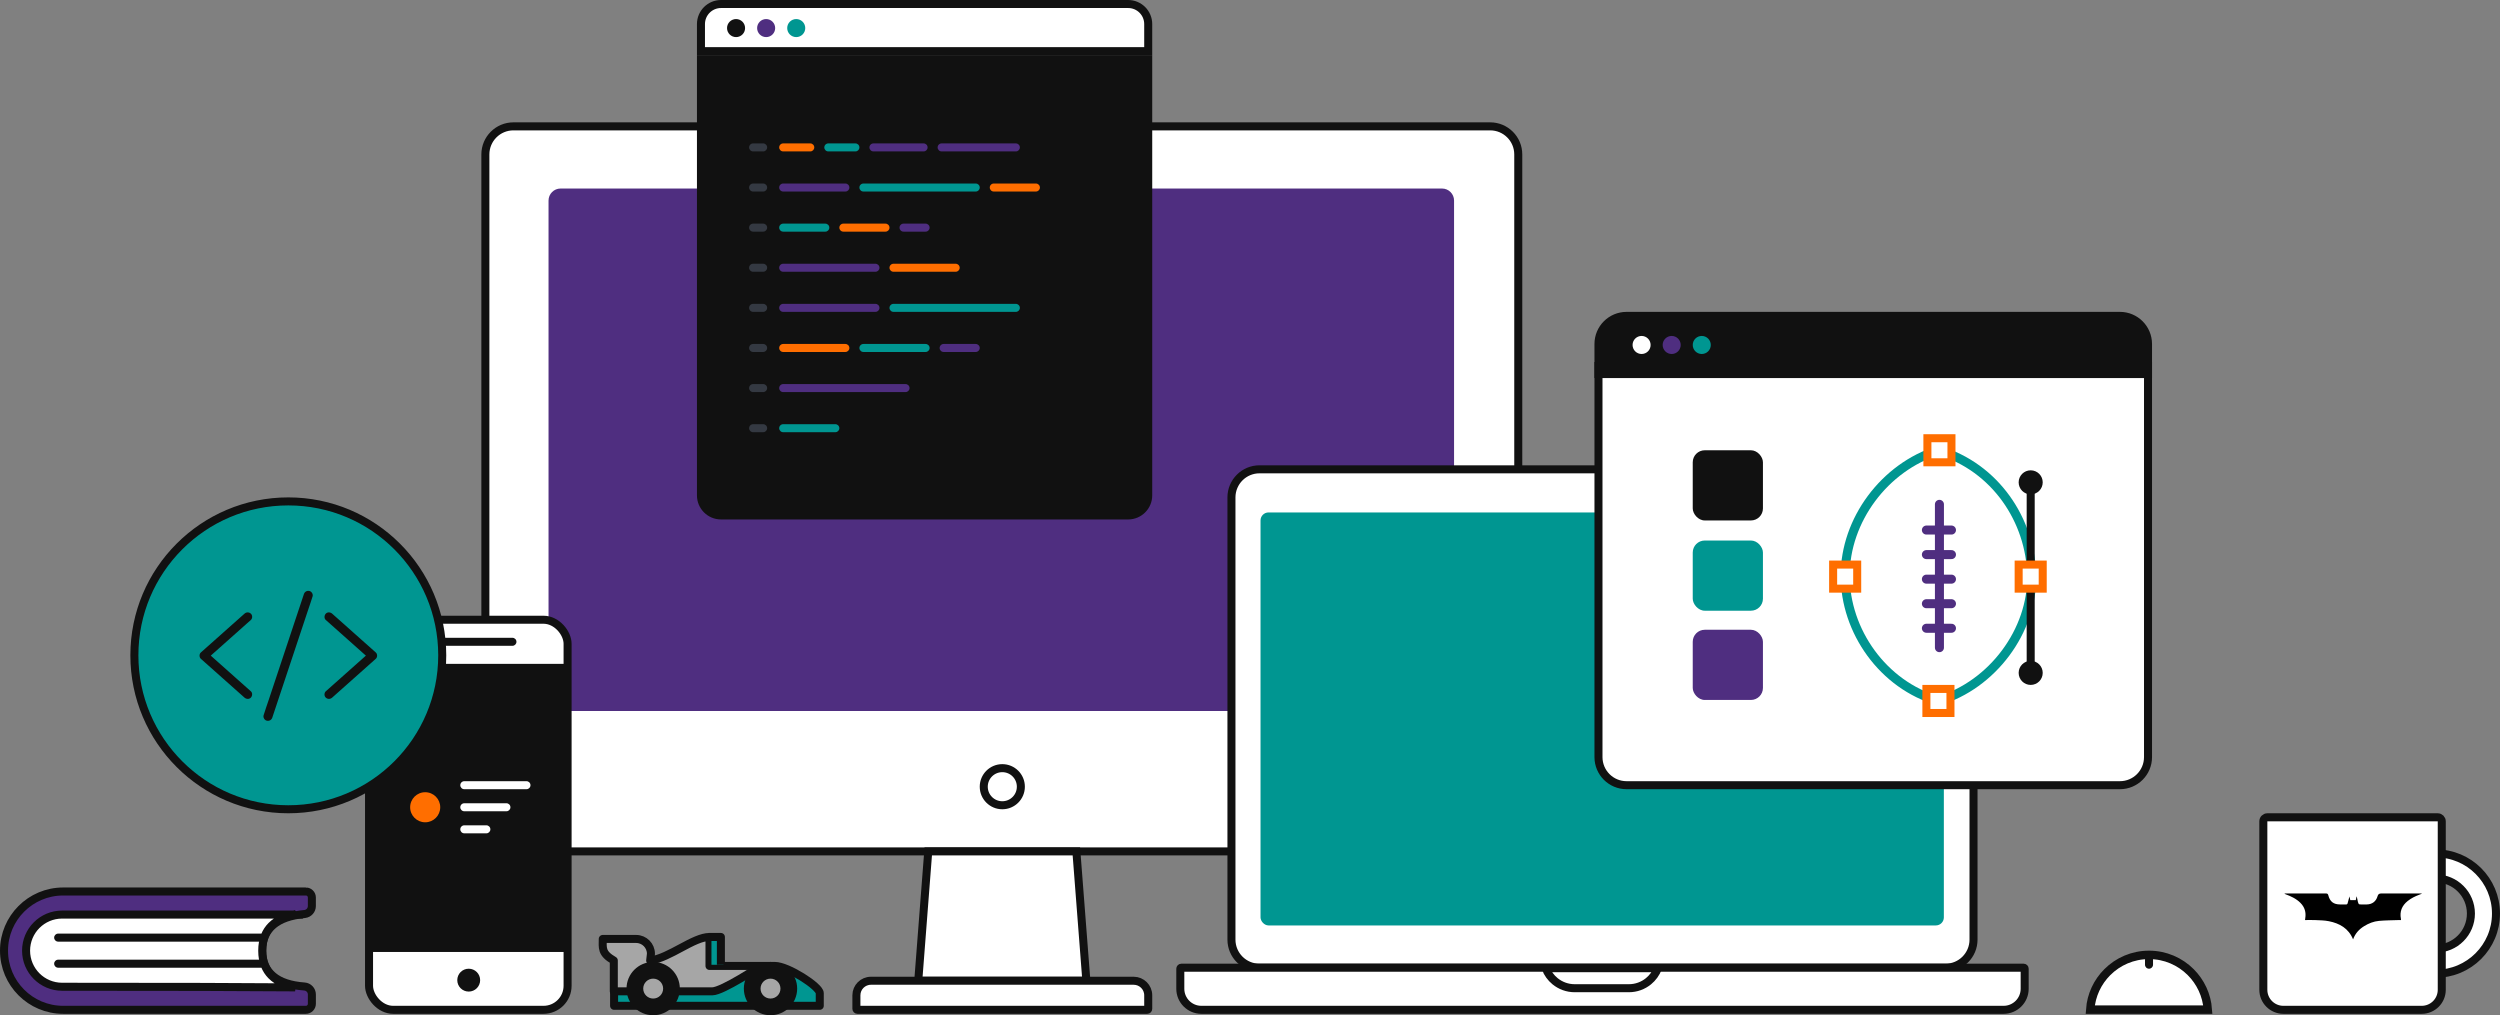 <svg id="ewe9y8UgtV11" xmlns="http://www.w3.org/2000/svg" xmlns:xlink="http://www.w3.org/1999/xlink" viewBox="0 0 2493 1012.41" shape-rendering="geometricPrecision" text-rendering="geometricPrecision"><rect x="0" y="0" width="2493" height="1012.41" fill="#808080" stroke="none"/><g><g><g><path d="M1485.99,126h-973.98c-7.74,0-14.74,3.13-19.8,8.2-5.07,5.07-8.2,12.07-8.2,19.8v667.01c0,7.73,3.14,14.73,8.21,19.79c5.07,5.07,12.07,8.2,19.8,8.2h973.99c7.74,0,14.74-3.13,19.8-8.2c5.07-5.07,8.2-12.07,8.2-19.8v-667.01c0-7.73-3.14-14.73-8.21-19.79-5.07-5.07-12.07-8.2-19.8-8.2Z" fill="#fff" fill-rule="evenodd" stroke="#111" stroke-width="8"/><path d="M1438.01,188h-879.02c-3.31,0-6.31,1.34-8.48,3.52-2.17,2.17-3.51,5.17-3.51,8.49v496.99c0,3.31,1.34,6.32,3.51,8.49s5.17,3.52,8.48,3.52h879.01c3.31,0,6.31-1.34,8.48-3.52c2.17-2.17,3.51-5.17,3.51-8.49v-496.99c0-3.31-1.34-6.32-3.51-8.49s-5.17-3.52-8.48-3.52Z" fill="#4f2e80" fill-rule="evenodd"/><path d="M1073.35,849h-147.7l-9.97,129h167.64l-9.97-129Z" fill="#fff" fill-rule="evenodd" stroke="#111" stroke-width="8"/><path d="M1144,1007h-289c-.28,0-.53-.11-.71-.29s-.29-.44-.29-.72v-13.49c0-4,1.62-7.63,4.25-10.25s6.25-4.25,10.26-4.25h261.99c4,0,7.63,1.62,10.26,4.25c2.62,2.62,4.25,6.25,4.25,10.25v13.49c0,.28-.11.53-.29.72-.18.18-.43.29-.71.29Z" fill="#fff" fill-rule="evenodd" stroke="#111" stroke-width="8"/><circle r="18.5" transform="translate(999.5 784.5)" fill="none" stroke="#111" stroke-width="8"/><g><rect width="198" height="389" rx="24" ry="24" transform="translate(368 618)" fill="#fff" stroke="#111" stroke-width="8"/><path d="M566,662h-198v287.3h198v-287.3Z" fill="#111" fill-rule="evenodd"/><path d="M424,636h87c2.21,0,4,1.79,4,4v0c0,2.21-1.79,4-4,4h-87c-2.21,0-4-1.79-4-4v0c0-2.21,1.79-4,4-4Z" fill="#111" fill-rule="evenodd"/><path d="M467.4,966v0c6.3,0,11.4,5.1,11.4,11.4v0c0,6.3-5.1,11.4-11.4,11.4v0c-6.3,0-11.4-5.1-11.4-11.4v0c0-6.3,5.1-11.4,11.4-11.4Z" fill="#111" fill-rule="evenodd"/><g mask="url(#ewe9y8UgtV126)"><g id="ewe9y8UgtV116"><path d="M463,779h62c2.21,0,4,1.79,4,4v0c0,2.21-1.79,4-4,4h-62c-2.21,0-4-1.79-4-4v0c0-2.21,1.79-4,4-4Z" fill="#fff" fill-rule="evenodd"/><path d="M463,801h42c2.21,0,4,1.79,4,4v0c0,2.21-1.79,4-4,4h-42c-2.21,0-4-1.79-4-4v0c0-2.21,1.79-4,4-4Z" fill="#fff" fill-rule="evenodd"/><path d="M463,823h22c2.21,0,4,1.79,4,4v0c0,2.21-1.79,4-4,4h-22c-2.21,0-4-1.79-4-4v0c0-2.21,1.79-4,4-4Z" fill="#fff" fill-rule="evenodd"/><circle r="15" transform="translate(424 805)" fill="#ff6e00"/></g><g id="ewe9y8UgtV121" transform="translate(0 163.67)"><path d="M463,779h62c2.21,0,4,1.79,4,4v0c0,2.21-1.79,4-4,4h-62c-2.21,0-4-1.79-4-4v0c0-2.21,1.79-4,4-4Z" fill="#fff" fill-rule="evenodd"/><path d="M463,801h42c2.21,0,4,1.79,4,4v0c0,2.21-1.79,4-4,4h-42c-2.21,0-4-1.79-4-4v0c0-2.21,1.79-4,4-4Z" fill="#fff" fill-rule="evenodd"/><path d="M463,823h22c2.21,0,4,1.79,4,4v0c0,2.21-1.79,4-4,4h-22c-2.21,0-4-1.79-4-4v0c0-2.21,1.79-4,4-4Z" fill="#fff" fill-rule="evenodd"/><circle r="15" transform="translate(424 805)" fill="#ff6e00"/></g><mask id="ewe9y8UgtV126" mask-type="luminance" x="-150%" y="-150%" height="400%" width="400%"><rect width="330.636" height="447.205" rx="0" ry="0" transform="matrix(.529 0 0 0.599 380.053 673.5)" fill="#d2dbed" stroke-width="0"/></mask></g></g><circle r="153.5" transform="translate(287.5 653.5)" fill="#009691" stroke="#111" stroke-width="8" stroke-miterlimit="10"/><path d="M1940.01,468h-684.02c-7.73,0-14.73,3.13-19.79,8.2s-8.2,12.07-8.2,19.8v441c0,7.73,3.13,14.73,8.2,19.8s12.06,8.2,19.79,8.2h684.02c7.73,0,14.73-3.13,19.79-8.2s8.2-12.07,8.2-19.8v-441c0-7.73-3.13-14.73-8.2-19.8s-12.06-8.2-19.79-8.2Z" fill="#fff" fill-rule="evenodd" stroke="#111" stroke-width="8"/><path d="M2018.01,965h-840.02c-.27,0-.52.11-.7.29s-.29.43-.29.71v20c0,5.8,2.35,11.05,6.15,14.85s9.05,6.15,14.86,6.15h799.99c5.8,0,11.05-2.35,14.85-6.15s6.15-9.05,6.15-14.85v-20c0-.28-.11-.53-.29-.71s-.42-.29-.7-.29Z" fill="#fff" fill-rule="evenodd" stroke="#111" stroke-width="8"/><path d="M1653.29,965.45h-111.98c1.95,5.14,5.22,9.62,9.4,13.03c5.34,4.36,12.16,6.97,19.58,6.97h54.01c7.43,0,14.24-2.61,19.58-6.97c4.18-3.41,7.45-7.89,9.4-13.03Z" fill="#fff" fill-rule="evenodd" stroke="#111" stroke-width="8"/><rect width="681.41" height="411.85" rx="8" ry="8" transform="translate(1257 511)" fill="#009691"/><g><circle r="5" transform="translate(977 197)" fill="#293347"/><path d="M1145,59h-446v435c0,5.53,2.24,10.52,5.86,14.14s8.62,5.86,14.15,5.86h405.98c5.53,0,10.53-2.24,14.15-5.86s5.86-8.62,5.86-14.14v-435Z" fill="#111" fill-rule="evenodd" stroke="#111" stroke-width="8"/><path d="M1124.99,4h-405.98c-5.53,0-10.53,2.24-14.15,5.86s-5.86,8.62-5.86,14.15v27h446v-27.01c0-5.52-2.24-10.52-5.86-14.14s-8.62-5.86-14.15-5.86Z" fill="#fff" fill-rule="evenodd" stroke="#111" stroke-width="8"/><circle r="9" transform="translate(734 28)" fill="#111"/><circle r="9" transform="translate(764 28)" fill="#4f2e80"/><circle r="9" transform="translate(794 28)" fill="#009691"/><g mask="url(#ewe9y8UgtV197)"><g id="ewe9y8UgtV141"><path style="isolation:isolate" d="M751,343h10c2.21,0,4,1.79,4,4v0c0,2.21-1.79,4-4,4h-10c-2.21,0-4-1.79-4-4v0c0-2.21,1.79-4,4-4Z" opacity="0.54" fill="#535b6b" fill-rule="evenodd"/><path style="isolation:isolate" d="M751,143h10c2.21,0,4,1.79,4,4v0c0,2.21-1.79,4-4,4h-10c-2.21,0-4-1.79-4-4v0c0-2.21,1.79-4,4-4Z" opacity="0.54" fill="#535b6b" fill-rule="evenodd"/><path d="M781,143h27c2.21,0,4,1.79,4,4s-1.79,4-4,4h-27c-2.21,0-4-1.79-4-4s1.79-4,4-4Z" fill="#ff6e00" fill-rule="evenodd"/><path d="M826,143h27c2.21,0,4,1.79,4,4s-1.79,4-4,4h-27c-2.21,0-4-1.79-4-4s1.79-4,4-4Z" fill="#009691" fill-rule="evenodd"/><path d="M871,143h50c2.21,0,4,1.79,4,4s-1.79,4-4,4h-50c-2.21,0-4-1.79-4-4s1.79-4,4-4Z" fill="#4f2e80" fill-rule="evenodd"/><path d="M939,143h74c2.21,0,4,1.79,4,4s-1.79,4-4,4h-74c-2.21,0-4-1.79-4-4s1.79-4,4-4Z" fill="#4f2e80" fill-rule="evenodd"/><path style="isolation:isolate" d="M751,183h10c2.21,0,4,1.79,4,4v0c0,2.21-1.79,4-4,4h-10c-2.21,0-4-1.79-4-4v0c0-2.21,1.79-4,4-4Z" opacity="0.54" fill="#535b6b" fill-rule="evenodd"/><path style="isolation:isolate" d="M751,223h10c2.21,0,4,1.79,4,4v0c0,2.21-1.79,4-4,4h-10c-2.21,0-4-1.79-4-4v0c0-2.21,1.79-4,4-4Z" opacity="0.54" fill="#535b6b" fill-rule="evenodd"/><path style="isolation:isolate" d="M751,263h10c2.21,0,4,1.79,4,4v0c0,2.21-1.79,4-4,4h-10c-2.21,0-4-1.79-4-4v0c0-2.21,1.79-4,4-4Z" opacity="0.54" fill="#535b6b" fill-rule="evenodd"/><path style="isolation:isolate" d="M751,303h10c2.21,0,4,1.79,4,4v0c0,2.21-1.79,4-4,4h-10c-2.21,0-4-1.79-4-4v0c0-2.21,1.79-4,4-4Z" opacity="0.54" fill="#535b6b" fill-rule="evenodd"/><path style="isolation:isolate" d="M751,383h10c2.21,0,4,1.79,4,4v0c0,2.21-1.79,4-4,4h-10c-2.21,0-4-1.79-4-4v0c0-2.21,1.79-4,4-4Z" opacity="0.54" fill="#535b6b" fill-rule="evenodd"/><path style="isolation:isolate" d="M751,423h10c2.21,0,4,1.79,4,4v0c0,2.21-1.79,4-4,4h-10c-2.21,0-4-1.79-4-4v0c0-2.21,1.79-4,4-4Z" opacity="0.54" fill="#535b6b" fill-rule="evenodd"/><path d="M781,183h62c2.21,0,4,1.79,4,4v0c0,2.21-1.79,4-4,4h-62c-2.21,0-4-1.79-4-4v0c0-2.21,1.79-4,4-4Z" fill="#4f2e80" fill-rule="evenodd"/><path d="M861,183h112c2.21,0,4,1.79,4,4v0c0,2.21-1.79,4-4,4h-112c-2.21,0-4-1.79-4-4v0c0-2.21,1.79-4,4-4Z" fill="#009691" fill-rule="evenodd"/><path d="M991,183h42c2.21,0,4,1.79,4,4v0c0,2.21-1.79,4-4,4h-42c-2.21,0-4-1.79-4-4v0c0-2.21,1.79-4,4-4Z" fill="#ff6e00" fill-rule="evenodd"/><path d="M781,223h42c2.21,0,4,1.79,4,4v0c0,2.21-1.79,4-4,4h-42c-2.21,0-4-1.79-4-4v0c0-2.21,1.79-4,4-4Z" fill="#009691" fill-rule="evenodd"/><path d="M841,223h42c2.21,0,4,1.79,4,4v0c0,2.21-1.79,4-4,4h-42c-2.21,0-4-1.79-4-4v0c0-2.21,1.79-4,4-4Z" fill="#ff6e00" fill-rule="evenodd"/><path d="M901,223h22c2.21,0,4,1.79,4,4v0c0,2.21-1.79,4-4,4h-22c-2.21,0-4-1.79-4-4v0c0-2.21,1.79-4,4-4Z" fill="#4f2e80" fill-rule="evenodd"/><path d="M781,263h92c2.21,0,4,1.79,4,4v0c0,2.21-1.79,4-4,4h-92c-2.21,0-4-1.79-4-4v0c0-2.21,1.79-4,4-4Z" fill="#4f2e80" fill-rule="evenodd"/><path d="M891,263h62c2.21,0,4,1.79,4,4v0c0,2.21-1.79,4-4,4h-62c-2.21,0-4-1.79-4-4v0c0-2.21,1.79-4,4-4Z" fill="#ff6e00" fill-rule="evenodd"/><path d="M781,303h92c2.21,0,4,1.79,4,4v0c0,2.21-1.79,4-4,4h-92c-2.21,0-4-1.79-4-4v0c0-2.21,1.79-4,4-4Z" fill="#4f2e80" fill-rule="evenodd"/><path d="M891,303h122c2.21,0,4,1.79,4,4v0c0,2.21-1.79,4-4,4h-122c-2.21,0-4-1.79-4-4v0c0-2.21,1.79-4,4-4Z" fill="#009691" fill-rule="evenodd"/><path d="M781,343h62c2.21,0,4,1.79,4,4v0c0,2.21-1.79,4-4,4h-62c-2.21,0-4-1.79-4-4v0c0-2.21,1.79-4,4-4Z" fill="#ff6e00" fill-rule="evenodd"/><path d="M861,343h62c2.21,0,4,1.79,4,4v0c0,2.21-1.79,4-4,4h-62c-2.21,0-4-1.79-4-4v0c0-2.21,1.79-4,4-4Z" fill="#009691" fill-rule="evenodd"/><path d="M941,343h32c2.21,0,4,1.79,4,4v0c0,2.21-1.79,4-4,4h-32c-2.21,0-4-1.79-4-4v0c0-2.21,1.79-4,4-4Z" fill="#4f2e80" fill-rule="evenodd"/><path d="M781,383h122c2.21,0,4,1.79,4,4v0c0,2.21-1.79,4-4,4h-122c-2.21,0-4-1.79-4-4v0c0-2.21,1.79-4,4-4Z" fill="#4f2e80" fill-rule="evenodd"/><path d="M781,423h52c2.21,0,4,1.79,4,4v0c0,2.21-1.79,4-4,4h-52c-2.21,0-4-1.79-4-4v0c0-2.21,1.79-4,4-4Z" fill="#009691" fill-rule="evenodd"/></g><g id="ewe9y8UgtV169" transform="translate(0 366.5)"><path style="isolation:isolate" d="M751,343h10c2.21,0,4,1.79,4,4v0c0,2.21-1.79,4-4,4h-10c-2.21,0-4-1.79-4-4v0c0-2.21,1.79-4,4-4Z" opacity="0.54" fill="#535b6b" fill-rule="evenodd"/><path style="isolation:isolate" d="M751,143h10c2.21,0,4,1.79,4,4v0c0,2.21-1.79,4-4,4h-10c-2.21,0-4-1.79-4-4v0c0-2.21,1.79-4,4-4Z" opacity="0.54" fill="#535b6b" fill-rule="evenodd"/><path d="M781,143h27c2.21,0,4,1.79,4,4s-1.79,4-4,4h-27c-2.21,0-4-1.79-4-4s1.79-4,4-4Z" fill="#ff6e00" fill-rule="evenodd"/><path d="M826,143h27c2.21,0,4,1.79,4,4s-1.79,4-4,4h-27c-2.21,0-4-1.79-4-4s1.79-4,4-4Z" fill="#009691" fill-rule="evenodd"/><path d="M871,143h50c2.21,0,4,1.79,4,4s-1.79,4-4,4h-50c-2.21,0-4-1.79-4-4s1.79-4,4-4Z" fill="#4f2e80" fill-rule="evenodd"/><path d="M939,143h74c2.21,0,4,1.79,4,4s-1.79,4-4,4h-74c-2.21,0-4-1.79-4-4s1.79-4,4-4Z" fill="#4f2e80" fill-rule="evenodd"/><path style="isolation:isolate" d="M751,183h10c2.21,0,4,1.79,4,4v0c0,2.21-1.79,4-4,4h-10c-2.21,0-4-1.79-4-4v0c0-2.21,1.79-4,4-4Z" opacity="0.54" fill="#535b6b" fill-rule="evenodd"/><path style="isolation:isolate" d="M751,223h10c2.21,0,4,1.79,4,4v0c0,2.21-1.79,4-4,4h-10c-2.21,0-4-1.79-4-4v0c0-2.21,1.79-4,4-4Z" opacity="0.54" fill="#535b6b" fill-rule="evenodd"/><path style="isolation:isolate" d="M751,263h10c2.21,0,4,1.79,4,4v0c0,2.21-1.79,4-4,4h-10c-2.21,0-4-1.79-4-4v0c0-2.21,1.79-4,4-4Z" opacity="0.54" fill="#535b6b" fill-rule="evenodd"/><path style="isolation:isolate" d="M751,303h10c2.21,0,4,1.79,4,4v0c0,2.21-1.79,4-4,4h-10c-2.21,0-4-1.79-4-4v0c0-2.21,1.79-4,4-4Z" opacity="0.54" fill="#535b6b" fill-rule="evenodd"/><path style="isolation:isolate" d="M751,383h10c2.21,0,4,1.79,4,4v0c0,2.21-1.79,4-4,4h-10c-2.21,0-4-1.79-4-4v0c0-2.21,1.79-4,4-4Z" opacity="0.54" fill="#535b6b" fill-rule="evenodd"/><path style="isolation:isolate" d="M751,423h10c2.21,0,4,1.79,4,4v0c0,2.21-1.79,4-4,4h-10c-2.21,0-4-1.79-4-4v0c0-2.21,1.79-4,4-4Z" opacity="0.54" fill="#535b6b" fill-rule="evenodd"/><path d="M781,183h62c2.21,0,4,1.79,4,4v0c0,2.21-1.79,4-4,4h-62c-2.21,0-4-1.79-4-4v0c0-2.21,1.79-4,4-4Z" fill="#4f2e80" fill-rule="evenodd"/><path d="M861,183h112c2.21,0,4,1.79,4,4v0c0,2.21-1.79,4-4,4h-112c-2.21,0-4-1.79-4-4v0c0-2.21,1.79-4,4-4Z" fill="#009691" fill-rule="evenodd"/><path d="M991,183h42c2.21,0,4,1.79,4,4v0c0,2.21-1.79,4-4,4h-42c-2.21,0-4-1.79-4-4v0c0-2.21,1.79-4,4-4Z" fill="#ff6e00" fill-rule="evenodd"/><path d="M781,223h42c2.21,0,4,1.79,4,4v0c0,2.21-1.79,4-4,4h-42c-2.21,0-4-1.79-4-4v0c0-2.21,1.79-4,4-4Z" fill="#009691" fill-rule="evenodd"/><path d="M841,223h42c2.21,0,4,1.79,4,4v0c0,2.21-1.79,4-4,4h-42c-2.21,0-4-1.79-4-4v0c0-2.21,1.79-4,4-4Z" fill="#ff6e00" fill-rule="evenodd"/><path d="M901,223h22c2.21,0,4,1.79,4,4v0c0,2.21-1.79,4-4,4h-22c-2.21,0-4-1.79-4-4v0c0-2.21,1.79-4,4-4Z" fill="#4f2e80" fill-rule="evenodd"/><path d="M781,263h92c2.21,0,4,1.79,4,4v0c0,2.21-1.79,4-4,4h-92c-2.21,0-4-1.79-4-4v0c0-2.21,1.79-4,4-4Z" fill="#4f2e80" fill-rule="evenodd"/><path d="M891,263h62c2.21,0,4,1.79,4,4v0c0,2.21-1.79,4-4,4h-62c-2.21,0-4-1.79-4-4v0c0-2.21,1.79-4,4-4Z" fill="#ff6e00" fill-rule="evenodd"/><path d="M781,303h92c2.21,0,4,1.79,4,4v0c0,2.21-1.79,4-4,4h-92c-2.21,0-4-1.79-4-4v0c0-2.21,1.79-4,4-4Z" fill="#4f2e80" fill-rule="evenodd"/><path d="M891,303h122c2.21,0,4,1.79,4,4v0c0,2.21-1.79,4-4,4h-122c-2.21,0-4-1.79-4-4v0c0-2.21,1.79-4,4-4Z" fill="#009691" fill-rule="evenodd"/><path d="M781,343h62c2.21,0,4,1.79,4,4v0c0,2.21-1.79,4-4,4h-62c-2.21,0-4-1.79-4-4v0c0-2.21,1.79-4,4-4Z" fill="#ff6e00" fill-rule="evenodd"/><path d="M861,343h62c2.21,0,4,1.79,4,4v0c0,2.21-1.79,4-4,4h-62c-2.21,0-4-1.79-4-4v0c0-2.21,1.79-4,4-4Z" fill="#009691" fill-rule="evenodd"/><path d="M941,343h32c2.21,0,4,1.79,4,4v0c0,2.21-1.79,4-4,4h-32c-2.21,0-4-1.79-4-4v0c0-2.21,1.79-4,4-4Z" fill="#4f2e80" fill-rule="evenodd"/><path d="M781,383h122c2.21,0,4,1.79,4,4v0c0,2.21-1.79,4-4,4h-122c-2.21,0-4-1.79-4-4v0c0-2.21,1.79-4,4-4Z" fill="#4f2e80" fill-rule="evenodd"/><path d="M781,423h52c2.21,0,4,1.79,4,4v0c0,2.21-1.79,4-4,4h-52c-2.21,0-4-1.79-4-4v0c0-2.21,1.79-4,4-4Z" fill="#009691" fill-rule="evenodd"/></g><mask id="ewe9y8UgtV197" mask-type="luminance" x="-150%" y="-150%" height="400%" width="400%"><rect width="330.636" height="447.205" rx="0" ry="0" transform="translate(734 59)" fill="#d2dbed" stroke-width="0"/></mask></g></g><g><path d="M2142,365h-548v390c0,7.73,3.13,14.74,8.2,19.8c5.07,5.07,12.07,8.2,19.81,8.2h491.98c7.74,0,14.74-3.13,19.81-8.2s8.2-12.07,8.2-19.8v-390Z" fill="#fff" fill-rule="evenodd" stroke="#111" stroke-width="8"/><path d="M2113.99,315h-491.98c-7.74,0-14.74,3.13-19.81,8.2s-8.2,12.07-8.2,19.8v30.01h548v-30.01c0-7.73-3.14-14.73-8.2-19.8-5.07-5.07-12.07-8.2-19.8-8.2Z" fill="#111" fill-rule="evenodd" stroke="#111" stroke-width="8"/><circle r="9" transform="translate(1637 344)" fill="#fff"/><circle r="9" transform="translate(1667 344)" fill="#4f2e80"/><circle r="9" transform="translate(1697 344)" fill="#009691"/><g><path id="ewe9y8UgtV1106" d="M1933,449c56.8,16.88,92,70,93,125s-39.17,109-93,125c-55.39-16-93-69.77-93-125s39.04-108.12,93-125Z" fill="none" stroke="#009691" stroke-width="9"/><path d="M1946,437h-24v24h24v-24Z" fill="#fffffe" fill-rule="evenodd" stroke="#ff6e00" stroke-width="8"/><path d="M1945,687h-24v24h24v-24Z" fill="#fffffe" fill-rule="evenodd" stroke="#ff6e00" stroke-width="8"/><path d="M1852,563h-24v24h24v-24Z" fill="#fffffe" fill-rule="evenodd" stroke="#ff6e00" stroke-width="8"/><line x1="2025" y1="484" x2="2025" y2="559" fill="none" stroke="#111" stroke-width="8" stroke-linecap="square"/><line x1="2025" y1="589" x2="2025" y2="664" fill="none" stroke="#111" stroke-width="8" stroke-linecap="square"/><circle r="12" transform="translate(2025 481)" fill="#111"/><circle r="12" transform="translate(2025 671)" fill="#111"/><path d="M2037,563h-24v24h24v-24Z" fill="#fffffe" fill-rule="evenodd" stroke="#ff6e00" stroke-width="8"/><line x1="1934" y1="502.92" x2="1934" y2="645.86" fill="none" stroke="#4f2e80" stroke-width="9" stroke-linecap="round"/><line x1="1921" y1="528.57" x2="1946" y2="528.57" fill="none" stroke="#4f2e80" stroke-width="9" stroke-linecap="round"/><line x1="1921" y1="553.05" x2="1946" y2="553.05" fill="none" stroke="#4f2e80" stroke-width="9" stroke-linecap="round"/><line x1="1921" y1="577.53" x2="1946" y2="577.53" fill="none" stroke="#4f2e80" stroke-width="9" stroke-linecap="round"/><line x1="1921" y1="602.02" x2="1946" y2="602.02" fill="none" stroke="#4f2e80" stroke-width="9" stroke-linecap="round"/><line x1="1921" y1="626.5" x2="1946" y2="626.5" fill="none" stroke="#4f2e80" stroke-width="9" stroke-linecap="round"/></g><g><rect width="70" height="70" rx="12" ry="12" transform="translate(1688 449)" fill="#111"/><rect id="ewe9y8UgtV1123" width="70" height="70" rx="12" ry="12" transform="translate(1688 539)" fill="#009691"/><rect id="ewe9y8UgtV1124" width="70" height="70" rx="12" ry="12" transform="translate(1688 628)" fill="#4f2e80"/></g></g><g><path d="M2429,851c-33.14,0-60,26.86-60,60s26.86,60,60,60s60-26.86,60-60-26.86-60-60-60Zm0,95c-19.33,0-35-15.67-35-35s15.67-35,35-35s35,15.67,35,35-15.67,35-35,35Z" fill="#fff" fill-rule="evenodd" stroke="#111" stroke-width="8"/><path d="M2430.93,815h-169.93c-1.1,0-2.1.45-2.83,1.17-.72.72-1.17,1.72-1.17,2.83v168c0,5.52,2.24,10.52,5.86,14.14s8.62,5.86,14.14,5.86h137.93c5.52,0,10.52-2.24,14.14-5.86s5.86-8.62,5.86-14.14v-168c0-1.1-.45-2.1-1.17-2.83-.72-.72-1.72-1.17-2.83-1.17Z" fill="#fff" fill-rule="evenodd" stroke="#111" stroke-width="8"/></g><g><path d="M2143,952.2c-16.24,0-30.94,6.58-41.58,17.22-9.72,9.72-16.05,22.81-17.07,37.38h117.3c-1.03-14.56-7.36-27.66-17.07-37.38-10.64-10.64-25.34-17.22-41.58-17.22Z" fill="#fff" fill-rule="evenodd" stroke="#111" stroke-width="8.4"/><path d="M2143,953v0c2.21,0,4,1.79,4,4v5c0,2.21-1.79,4-4,4v0c-2.21,0-4-1.79-4-4v-5c0-2.21,1.79-4,4-4Z" fill="#111" fill-rule="evenodd"/></g><g><path d="M305,889h-242c-16.29,0-31.04,6.6-41.72,17.28s-17.28,25.43-17.28,41.72s6.6,31.04,17.28,41.72s25.43,17.28,41.72,17.28h242c1.66,0,3.16-.67,4.24-1.76s1.76-2.59,1.76-4.24v-9.29c0-2.1-.81-4.02-2.15-5.45s-3.19-2.38-5.29-2.53c-13.84-.98-24.13-4.5-31.03-10.21-7.27-6.02-11.04-14.48-11.04-25.53s3.78-19.61,11.13-25.77c6.95-5.82,17.32-9.52,31.32-10.78c2-.24,3.76-1.21,5.02-2.62c1.27-1.42,2.03-3.29,2.03-5.32v-8.51c0-1.66-.67-3.16-1.76-4.24-1.09-1.09-2.59-1.76-4.24-1.76Z" fill="#4f2e80" fill-rule="evenodd" stroke="#111" stroke-width="8" stroke-miterlimit="10"/><path d="M292.79,912L62,912c-9.94,0-18.94,4.03-25.46,10.54C30.03,929.05,26,938.05,26,948s4.03,18.94,10.54,25.46C43.05,979.97,52.05,984,62,984c108.9,0,186.33.21,232.3.62v0c-8.05-2.17-17.27-5.25-23.83-11.98-5.26-5.41-8.97-13.1-8.97-24.64s3.78-19.37,9.12-24.76c6.13-6.18,14.56-9.2,22.17-11.24Z" fill="#fff" fill-rule="evenodd" stroke="#111" stroke-width="8"/><path d="M57.93,957h202.15c2.17,0,3.93,1.79,3.93,4s-1.76,4-3.93,4h-202.15c-2.17,0-3.93-1.79-3.93-4s1.76-4,3.93-4Z" fill="#111" fill-rule="evenodd"/><path d="M57.93,931h202.15c2.17,0,3.93,1.79,3.93,4s-1.76,4-3.93,4h-202.15c-2.17,0-3.93-1.79-3.93-4s1.76-4,3.93-4Z" fill="#111" fill-rule="evenodd"/></g><g><path d="M250.15,689.36c-4.91-4.36-9.82-8.73-14.72-13.09-7.82-6.95-15.62-13.91-23.44-20.86-1.79-1.58-3.59-3.18-5.36-4.76v6.3c4.91-4.36,9.82-8.73,14.72-13.09c7.82-6.95,15.62-13.91,23.44-20.86c1.79-1.58,3.59-3.18,5.36-4.76c1.75-1.56,1.73-4.74,0-6.3-1.86-1.71-4.46-1.67-6.34,0-4.91,4.36-9.82,8.73-14.72,13.09-7.82,6.95-15.62,13.91-23.44,20.86-1.79,1.58-3.59,3.18-5.36,4.76-1.73,1.54-1.73,4.76,0,6.3c4.91,4.36,9.82,8.73,14.72,13.09c7.82,6.95,15.62,13.91,23.44,20.86c1.79,1.58,3.59,3.18,5.36,4.76c1.75,1.56,4.64,1.85,6.34,0c1.57-1.69,1.86-4.63,0-6.3v0Z" fill="#111"/><path d="M324.89,618.25c4.91,4.36,9.82,8.73,14.72,13.09c7.82,6.95,15.62,13.91,23.44,20.86c1.79,1.58,3.59,3.18,5.36,4.76v-6.3c-4.91,4.36-9.82,8.73-14.72,13.09-7.82,6.95-15.62,13.91-23.44,20.86-1.79,1.58-3.59,3.18-5.36,4.76-1.75,1.56-1.73,4.74,0,6.3c1.86,1.71,4.46,1.67,6.34,0c4.91-4.36,9.82-8.73,14.72-13.09c7.82-6.95,15.62-13.91,23.44-20.86c1.79-1.58,3.59-3.18,5.36-4.76c1.73-1.54,1.73-4.76,0-6.3-4.91-4.36-9.82-8.73-14.72-13.09-7.82-6.95-15.62-13.91-23.44-20.86-1.79-1.58-3.59-3.18-5.36-4.76-1.75-1.56-4.64-1.85-6.34,0-1.57,1.69-1.86,4.63,0,6.3v0Z" fill="#111"/><path d="M271.54,715.57c1.34-4.01,2.67-8.01,4.01-12.04c3.2-9.64,6.41-19.26,9.61-28.89c3.85-11.62,7.71-23.22,11.59-34.84c3.34-10.04,6.68-20.08,10.02-30.12c1.59-4.88,3.38-9.73,4.86-14.67.02-.07.04-.13.07-.2.74-2.2-.85-4.96-3.14-5.48-2.46-.56-4.73.73-5.51,3.12-1.34,4.01-2.67,8.01-4.01,12.04-3.2,9.64-6.41,19.26-9.61,28.89-3.85,11.62-7.71,23.22-11.59,34.84-3.34,10.04-6.68,20.08-10.02,30.12-1.59,4.85-3.38,9.71-4.86,14.65-.02.07-.04.13-.07.2-.74,2.2.85,4.96,3.14,5.48c2.46.56,4.73-.73,5.51-3.09v0Z" fill="#111"/></g></g><g><polygon points="787.97,968.67 787.97,1002.99 817.47,1002.99 817.47,990.35 787.97,968.67" fill="#009691"/><polygon points="714.47,986.07 676.47,989.07 671.47,1003.07 748.47,1002.99 745.47,976.07 714.47,986.07" fill="#009691"/><polygon points="626.47,988.07 617.47,989.07 612.47,1003.07 630.47,1002.99 626.47,988.07" fill="#009691"/><polygon points="752.47,965.07 714.47,986.07 677.47,988.07 658.47,964.07 641.47,963.07 626.47,988.07 612.47,988.07 612.47,958.07 597.47,939.07 643.47,939.07 648.47,958.07 707.47,934.07 707.47,964.07 752.47,965.07" fill="#a6a6a6"/><path d="M677.11,988.54h33.24c10.13,0,48.07-25.29,48.07-25.29" fill="none" stroke="#111" stroke-width="8" stroke-linecap="round" stroke-linejoin="bevel"/><path d="M784.14,1002.99h33.33v-12.64c0-6.65-31.97-27.1-44.61-27.1h-65.35v-28.9c-15.93,0-39.62,20.9-59.15,23.5l.76-6.75c0-8.16-6.62-14.78-14.78-14.78h-33.27c0,8.87-1.63,14.29,11.02,21.51v30.71h14.38" fill="none" stroke="#111" stroke-width="8" stroke-linecap="round" stroke-linejoin="round"/><rect width="12" height="25" rx="0" ry="0" transform="translate(709.47 937.07)" fill="#009691"/><line x1="666.8" y1="1002.99" x2="752.28" y2="1002.99" fill="none" stroke="#111" stroke-width="8" stroke-linecap="round" stroke-linejoin="bevel"/><polyline points="636.47,1002.99 612.37,1002.99 612.37,988.54" fill="none" stroke="#111" stroke-width="8" stroke-linecap="round" stroke-linejoin="round"/><polyline points="706.7,934.35 718.87,934.35 718.87,962.08" fill="none" stroke="#111" stroke-width="8" stroke-linejoin="round"/><circle r="22.58" transform="translate(768.35 985.83)" fill="#111" stroke="#111" stroke-width="8" stroke-miterlimit="10"/><circle r="9.93" transform="translate(768.35 985.83)" fill="#a6a6a6"/><circle r="22.58" transform="translate(651.35 985.83)" fill="#111" stroke="#111" stroke-width="8" stroke-miterlimit="10"/><circle r="9.93" transform="translate(651.35 985.83)" fill="#a6a6a6"/></g><path d="M2346.5,936.76c-4.55-11.08-13.44-15.96-24.11-18.12-4.42-.9-9.03-.91-13.57-1.13-3.34-.17-6.7-.03-10.26-.03.09-.69.14-1.22.23-1.75.99-5.91-.51-11.05-4.75-15.33-4.23-4.28-9.56-6.69-15.09-8.73-.31-.11-.62-.22-.94-.58.27-.04.55-.1.82-.1c13.49,0,26.98.02,40.47-.03c1.39,0,2.08.28,2.47,1.78c1.67,6.46,5.27,9.17,11.9,9.18c1.88,0,3.76-.05,5.63.02.95.03,1.5-.27,1.74-1.2.58-2.24,1.19-4.47,1.83-6.83.3,1.33.57,2.56.82,3.68h5.49c.23-1.09.49-2.3.75-3.5l.25-.05c.09.48.18.97.29,1.45.27,1.28.47,2.58.84,3.83.75,2.61.79,2.6,3.47,2.6c1.76,0,3.53.02,5.29,0c5.5-.07,9.39-3.06,10.87-8.36q.72-2.57,3.33-2.57c13.26,0,26.53,0,39.79,0c.26,0,.53,0,.79,0c.02.1.04.19.06.29-.81.32-1.63.64-2.44.95-4.12,1.56-8.04,3.47-11.5,6.24-5.74,4.6-8.21,10.45-6.79,17.79.06.33.06.67.1,1.23-.8,0-1.52-.02-2.23,0-6.59.24-13.2.22-19.76.82-5.3.48-10.27,2.46-14.83,5.28-5.03,3.11-8.85,7.25-10.99,13.18Z"/></g></g>
</svg>
